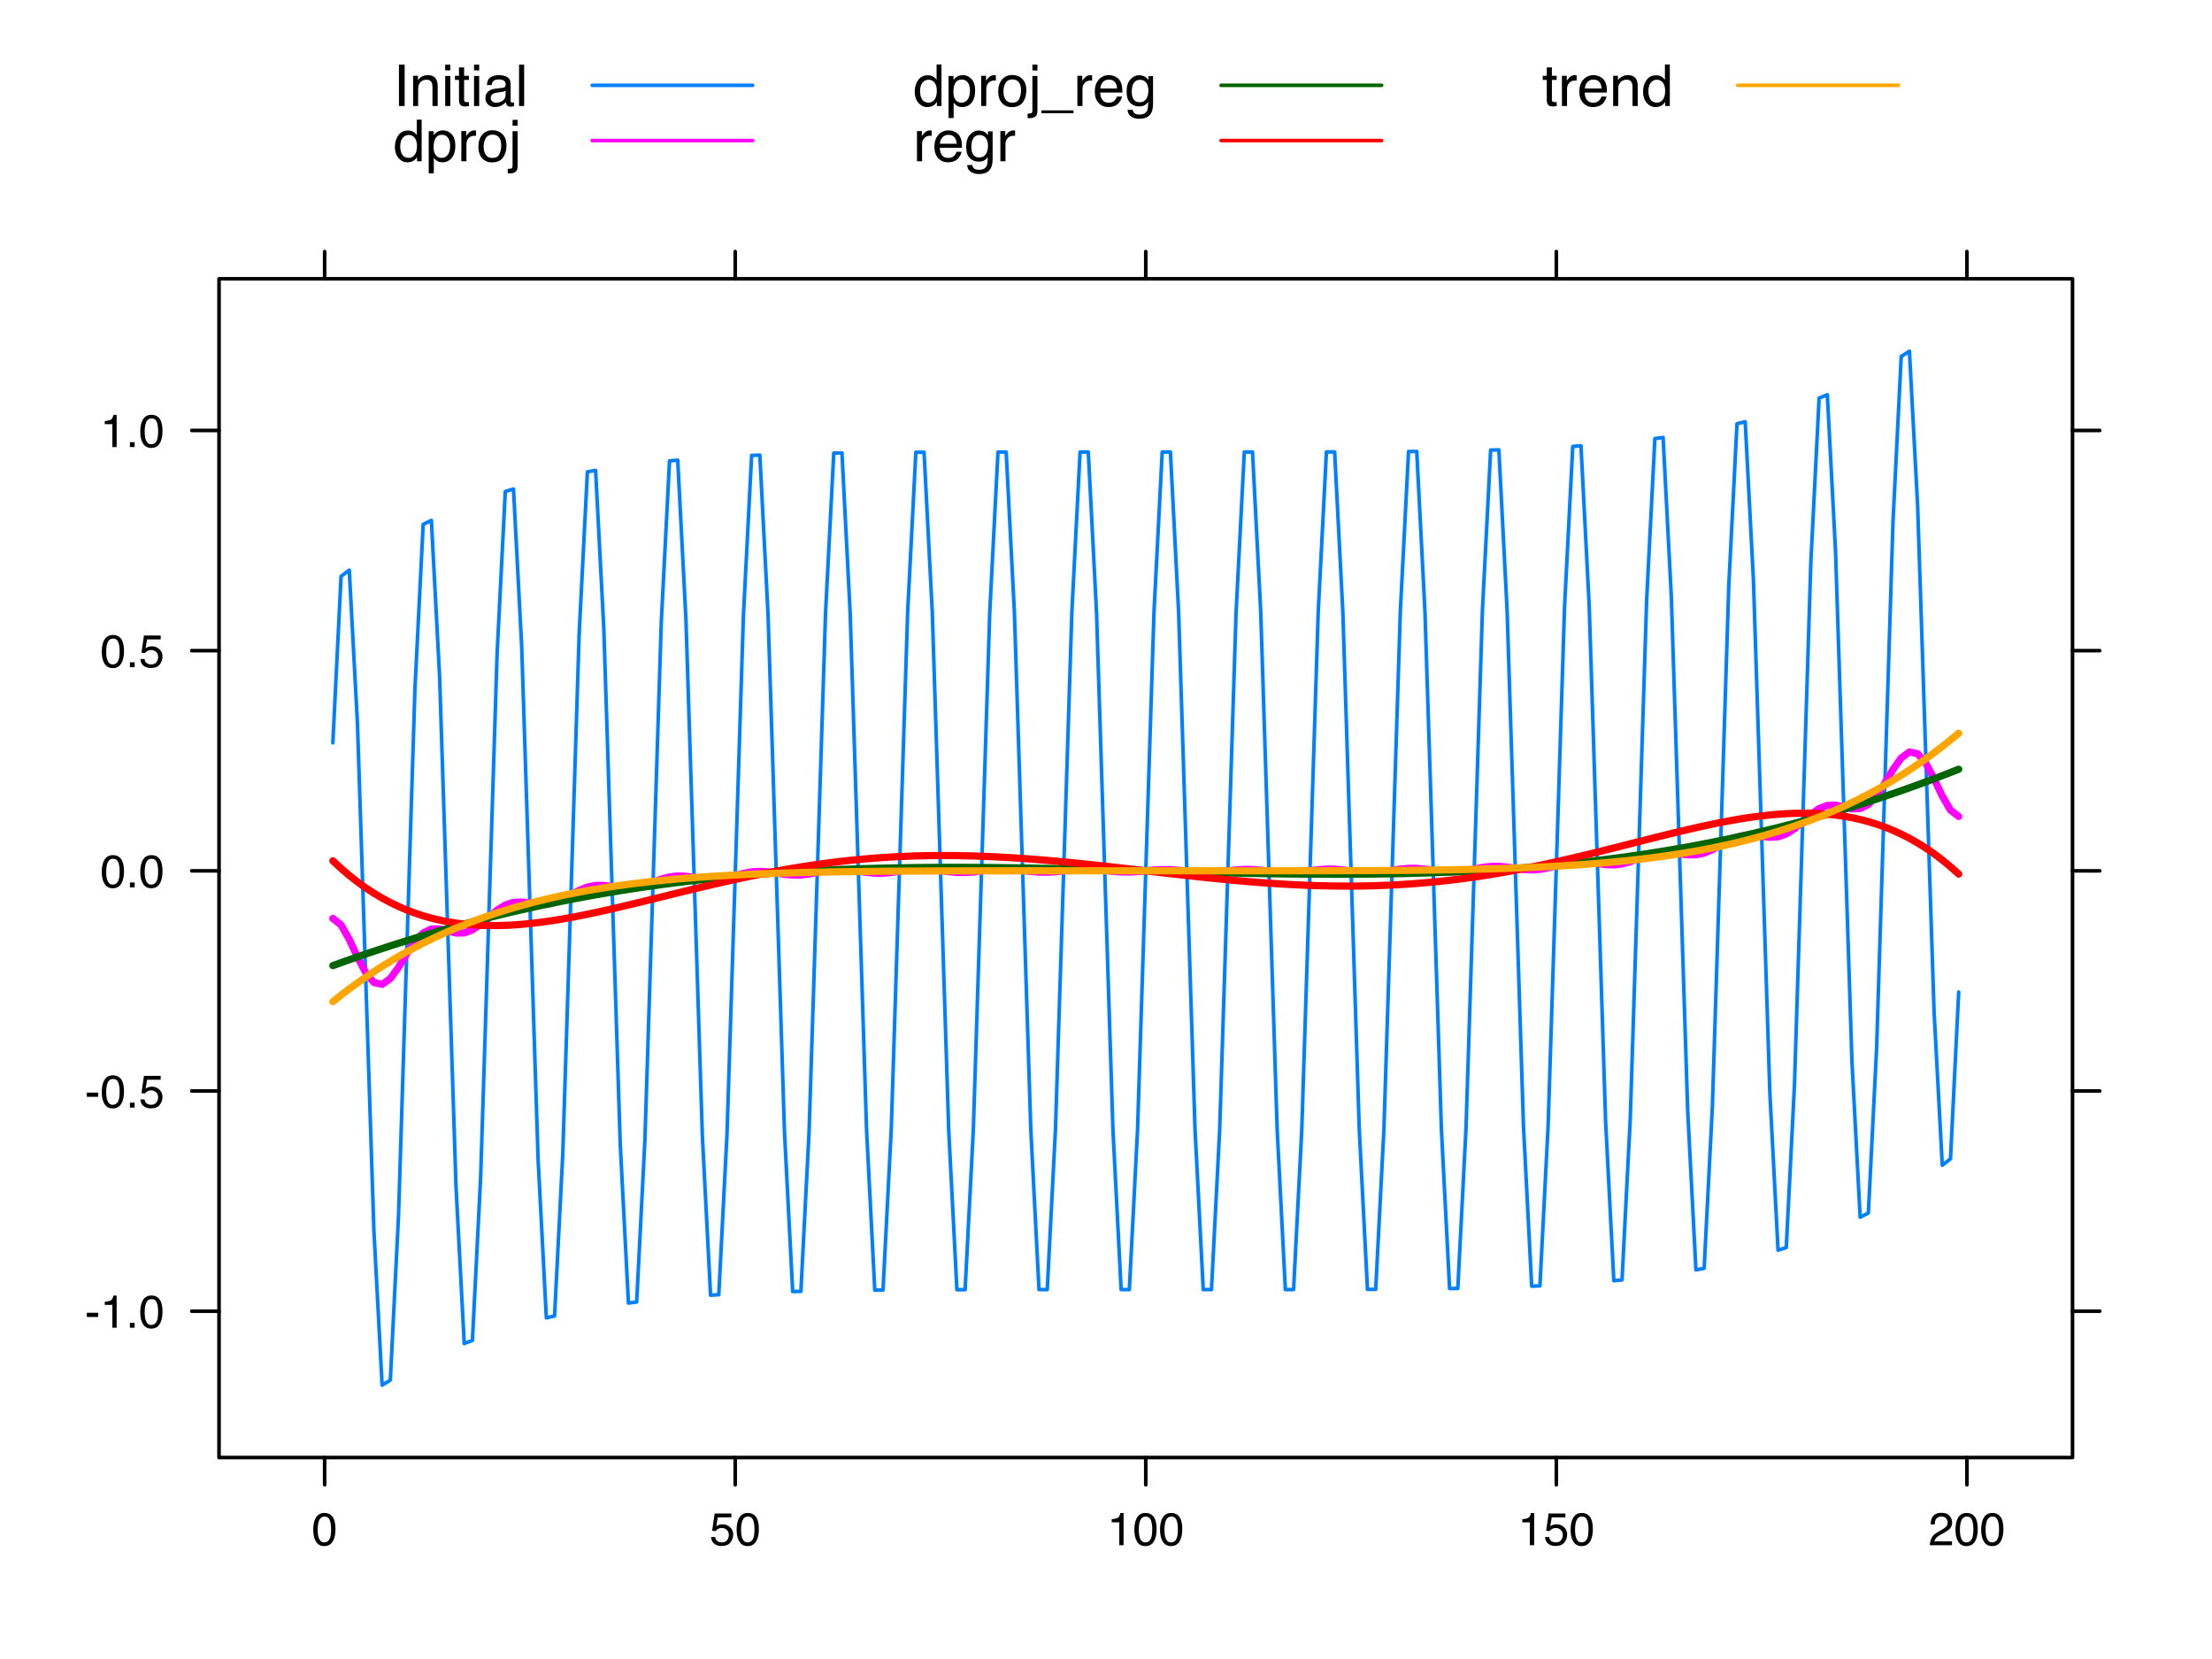 <?xml version="1.0" encoding="UTF-8"?>
<svg xmlns="http://www.w3.org/2000/svg" xmlns:xlink="http://www.w3.org/1999/xlink" width="460pt" height="345pt" viewBox="0 0 460 345" version="1.1">
<defs>
<g>
<symbol overflow="visible" id="glyph0-0">
<path style="stroke:none;" d="M 0.312 0 L 0.312 -6.875 L 5.766 -6.875 L 5.766 0 Z M 4.906 -0.859 L 4.906 -6.016 L 1.172 -6.016 L 1.172 -0.859 Z M 4.906 -0.859 "/>
</symbol>
<symbol overflow="visible" id="glyph0-1">
<path style="stroke:none;" d="M 0.391 -3.109 L 2.75 -3.109 L 2.75 -2.234 L 0.391 -2.234 Z M 0.391 -3.109 "/>
</symbol>
<symbol overflow="visible" id="glyph0-2">
<path style="stroke:none;" d="M 0.922 -4.75 L 0.922 -5.391 C 1.523 -5.453 1.945 -5.551 2.188 -5.688 C 2.426 -5.832 2.609 -6.164 2.734 -6.688 L 3.391 -6.688 L 3.391 0 L 2.5 0 L 2.5 -4.75 Z M 0.922 -4.75 "/>
</symbol>
<symbol overflow="visible" id="glyph0-3">
<path style="stroke:none;" d="M 0.812 -1.016 L 1.797 -1.016 L 1.797 0 L 0.812 0 Z M 0.812 -1.016 "/>
</symbol>
<symbol overflow="visible" id="glyph0-4">
<path style="stroke:none;" d="M 2.594 -6.703 C 3.457 -6.703 4.086 -6.348 4.484 -5.641 C 4.773 -5.086 4.922 -4.328 4.922 -3.359 C 4.922 -2.453 4.785 -1.695 4.516 -1.094 C 4.129 -0.238 3.488 0.188 2.594 0.188 C 1.781 0.188 1.18 -0.16 0.797 -0.859 C 0.461 -1.453 0.297 -2.238 0.297 -3.219 C 0.297 -3.977 0.395 -4.633 0.594 -5.188 C 0.957 -6.195 1.625 -6.703 2.594 -6.703 Z M 2.578 -0.578 C 3.016 -0.578 3.363 -0.77 3.625 -1.156 C 3.883 -1.551 4.016 -2.273 4.016 -3.328 C 4.016 -4.086 3.922 -4.711 3.734 -5.203 C 3.547 -5.703 3.18 -5.953 2.641 -5.953 C 2.148 -5.953 1.789 -5.719 1.562 -5.25 C 1.332 -4.781 1.219 -4.094 1.219 -3.188 C 1.219 -2.5 1.289 -1.945 1.438 -1.531 C 1.656 -0.895 2.035 -0.578 2.578 -0.578 Z M 2.578 -0.578 "/>
</symbol>
<symbol overflow="visible" id="glyph0-5">
<path style="stroke:none;" d="M 1.188 -1.703 C 1.238 -1.223 1.461 -0.895 1.859 -0.719 C 2.055 -0.625 2.285 -0.578 2.547 -0.578 C 3.047 -0.578 3.414 -0.734 3.656 -1.047 C 3.895 -1.367 4.016 -1.723 4.016 -2.109 C 4.016 -2.578 3.867 -2.938 3.578 -3.188 C 3.297 -3.445 2.957 -3.578 2.562 -3.578 C 2.27 -3.578 2.02 -3.52 1.812 -3.406 C 1.602 -3.289 1.426 -3.133 1.281 -2.938 L 0.547 -2.984 L 1.062 -6.594 L 4.547 -6.594 L 4.547 -5.781 L 1.703 -5.781 L 1.406 -3.922 C 1.562 -4.035 1.711 -4.125 1.859 -4.188 C 2.109 -4.289 2.395 -4.344 2.719 -4.344 C 3.332 -4.344 3.852 -4.141 4.281 -3.734 C 4.707 -3.336 4.922 -2.836 4.922 -2.234 C 4.922 -1.598 4.723 -1.035 4.328 -0.547 C 3.941 -0.066 3.32 0.172 2.469 0.172 C 1.914 0.172 1.43 0.02 1.016 -0.281 C 0.598 -0.594 0.363 -1.066 0.312 -1.703 Z M 1.188 -1.703 "/>
</symbol>
<symbol overflow="visible" id="glyph0-6">
<path style="stroke:none;" d="M 0.297 0 C 0.328 -0.57 0.445 -1.07 0.656 -1.5 C 0.863 -1.938 1.27 -2.328 1.875 -2.672 L 2.766 -3.188 C 3.172 -3.426 3.457 -3.629 3.625 -3.797 C 3.875 -4.055 4 -4.352 4 -4.688 C 4 -5.07 3.879 -5.379 3.641 -5.609 C 3.41 -5.836 3.102 -5.953 2.719 -5.953 C 2.133 -5.953 1.734 -5.734 1.516 -5.297 C 1.398 -5.066 1.336 -4.742 1.328 -4.328 L 0.469 -4.328 C 0.477 -4.91 0.582 -5.383 0.781 -5.75 C 1.145 -6.406 1.789 -6.734 2.719 -6.734 C 3.488 -6.734 4.051 -6.523 4.406 -6.109 C 4.758 -5.691 4.938 -5.227 4.938 -4.719 C 4.938 -4.188 4.75 -3.727 4.375 -3.344 C 4.156 -3.125 3.758 -2.852 3.188 -2.531 L 2.547 -2.188 C 2.242 -2.02 2.004 -1.859 1.828 -1.703 C 1.516 -1.43 1.316 -1.129 1.234 -0.797 L 4.906 -0.797 L 4.906 0 Z M 0.297 0 "/>
</symbol>
<symbol overflow="visible" id="glyph1-0">
<path style="stroke:none;" d="M 0.391 0 L 0.391 -8.609 L 7.219 -8.609 L 7.219 0 Z M 6.141 -1.078 L 6.141 -7.531 L 1.469 -7.531 L 1.469 -1.078 Z M 6.141 -1.078 "/>
</symbol>
<symbol overflow="visible" id="glyph1-1">
<path style="stroke:none;" d="M 1.172 -8.609 L 2.359 -8.609 L 2.359 0 L 1.172 0 Z M 1.172 -8.609 "/>
</symbol>
<symbol overflow="visible" id="glyph1-2">
<path style="stroke:none;" d="M 0.781 -6.281 L 1.781 -6.281 L 1.781 -5.391 C 2.07 -5.754 2.383 -6.016 2.719 -6.172 C 3.051 -6.336 3.422 -6.422 3.828 -6.422 C 4.711 -6.422 5.312 -6.109 5.625 -5.484 C 5.801 -5.141 5.891 -4.656 5.891 -4.031 L 5.891 0 L 4.812 0 L 4.812 -3.953 C 4.812 -4.336 4.754 -4.645 4.641 -4.875 C 4.453 -5.27 4.113 -5.469 3.625 -5.469 C 3.375 -5.469 3.172 -5.441 3.016 -5.391 C 2.723 -5.305 2.469 -5.133 2.25 -4.875 C 2.07 -4.664 1.957 -4.453 1.906 -4.234 C 1.852 -4.016 1.828 -3.695 1.828 -3.281 L 1.828 0 L 0.781 0 Z M 3.25 -6.422 Z M 3.25 -6.422 "/>
</symbol>
<symbol overflow="visible" id="glyph1-3">
<path style="stroke:none;" d="M 0.781 -6.25 L 1.844 -6.25 L 1.844 0 L 0.781 0 Z M 0.781 -8.609 L 1.844 -8.609 L 1.844 -7.406 L 0.781 -7.406 Z M 0.781 -8.609 "/>
</symbol>
<symbol overflow="visible" id="glyph1-4">
<path style="stroke:none;" d="M 0.984 -8.031 L 2.047 -8.031 L 2.047 -6.281 L 3.047 -6.281 L 3.047 -5.422 L 2.047 -5.422 L 2.047 -1.312 C 2.047 -1.094 2.125 -0.945 2.281 -0.875 C 2.352 -0.832 2.488 -0.812 2.688 -0.812 C 2.738 -0.812 2.789 -0.812 2.844 -0.812 C 2.906 -0.82 2.973 -0.828 3.047 -0.828 L 3.047 0 C 2.93 0.031 2.805 0.051 2.672 0.062 C 2.547 0.082 2.406 0.094 2.25 0.094 C 1.758 0.094 1.426 -0.031 1.25 -0.281 C 1.07 -0.531 0.984 -0.859 0.984 -1.266 L 0.984 -5.422 L 0.141 -5.422 L 0.141 -6.281 L 0.984 -6.281 Z M 0.984 -8.031 "/>
</symbol>
<symbol overflow="visible" id="glyph1-5">
<path style="stroke:none;" d="M 1.578 -1.672 C 1.578 -1.367 1.688 -1.129 1.906 -0.953 C 2.133 -0.773 2.398 -0.688 2.703 -0.688 C 3.078 -0.688 3.438 -0.77 3.781 -0.938 C 4.375 -1.227 4.672 -1.695 4.672 -2.344 L 4.672 -3.188 C 4.535 -3.113 4.363 -3.047 4.156 -2.984 C 3.957 -2.93 3.758 -2.895 3.562 -2.875 L 2.938 -2.797 C 2.551 -2.742 2.258 -2.66 2.062 -2.547 C 1.738 -2.367 1.578 -2.078 1.578 -1.672 Z M 4.141 -3.797 C 4.379 -3.828 4.539 -3.93 4.625 -4.109 C 4.664 -4.203 4.688 -4.336 4.688 -4.516 C 4.688 -4.867 4.555 -5.125 4.297 -5.281 C 4.047 -5.445 3.688 -5.531 3.219 -5.531 C 2.664 -5.531 2.273 -5.383 2.047 -5.094 C 1.91 -4.926 1.82 -4.68 1.781 -4.359 L 0.797 -4.359 C 0.816 -5.129 1.066 -5.664 1.547 -5.969 C 2.035 -6.27 2.598 -6.422 3.234 -6.422 C 3.973 -6.422 4.57 -6.281 5.031 -6 C 5.488 -5.719 5.719 -5.281 5.719 -4.688 L 5.719 -1.078 C 5.719 -0.973 5.738 -0.883 5.781 -0.812 C 5.832 -0.75 5.93 -0.719 6.078 -0.719 C 6.117 -0.719 6.164 -0.719 6.219 -0.719 C 6.281 -0.727 6.348 -0.738 6.422 -0.75 L 6.422 0.031 C 6.254 0.07 6.125 0.098 6.031 0.109 C 5.945 0.129 5.832 0.141 5.688 0.141 C 5.32 0.141 5.062 0.008 4.906 -0.25 C 4.812 -0.383 4.75 -0.578 4.719 -0.828 C 4.5 -0.547 4.188 -0.301 3.781 -0.094 C 3.383 0.113 2.945 0.219 2.469 0.219 C 1.883 0.219 1.406 0.039 1.031 -0.312 C 0.664 -0.664 0.484 -1.109 0.484 -1.641 C 0.484 -2.223 0.664 -2.676 1.031 -3 C 1.395 -3.32 1.867 -3.52 2.453 -3.594 Z M 3.266 -6.422 Z M 3.266 -6.422 "/>
</symbol>
<symbol overflow="visible" id="glyph1-6">
<path style="stroke:none;" d="M 0.797 -8.609 L 1.859 -8.609 L 1.859 0 L 0.797 0 Z M 0.797 -8.609 "/>
</symbol>
<symbol overflow="visible" id="glyph1-7">
<path style="stroke:none;" d="M 1.438 -3.062 C 1.438 -2.395 1.578 -1.832 1.859 -1.375 C 2.148 -0.926 2.609 -0.703 3.234 -0.703 C 3.723 -0.703 4.125 -0.91 4.438 -1.328 C 4.758 -1.742 4.922 -2.348 4.922 -3.141 C 4.922 -3.93 4.754 -4.516 4.422 -4.891 C 4.098 -5.273 3.703 -5.469 3.234 -5.469 C 2.703 -5.469 2.27 -5.266 1.938 -4.859 C 1.602 -4.453 1.438 -3.852 1.438 -3.062 Z M 3.031 -6.391 C 3.508 -6.391 3.91 -6.285 4.234 -6.078 C 4.422 -5.961 4.633 -5.758 4.875 -5.469 L 4.875 -8.641 L 5.891 -8.641 L 5.891 0 L 4.938 0 L 4.938 -0.875 C 4.695 -0.488 4.406 -0.207 4.062 -0.031 C 3.727 0.133 3.344 0.219 2.906 0.219 C 2.207 0.219 1.602 -0.07 1.094 -0.656 C 0.582 -1.25 0.328 -2.031 0.328 -3 C 0.328 -3.914 0.562 -4.707 1.031 -5.375 C 1.5 -6.051 2.164 -6.391 3.031 -6.391 Z M 3.031 -6.391 "/>
</symbol>
<symbol overflow="visible" id="glyph1-8">
<path style="stroke:none;" d="M 3.422 -0.703 C 3.91 -0.703 4.316 -0.91 4.641 -1.328 C 4.973 -1.742 5.141 -2.359 5.141 -3.172 C 5.141 -3.672 5.066 -4.102 4.922 -4.469 C 4.648 -5.156 4.148 -5.5 3.422 -5.5 C 2.691 -5.5 2.191 -5.133 1.922 -4.406 C 1.773 -4.02 1.703 -3.523 1.703 -2.922 C 1.703 -2.43 1.773 -2.02 1.922 -1.688 C 2.191 -1.031 2.691 -0.703 3.422 -0.703 Z M 0.688 -6.25 L 1.719 -6.25 L 1.719 -5.422 C 1.926 -5.703 2.156 -5.922 2.406 -6.078 C 2.758 -6.305 3.176 -6.422 3.656 -6.422 C 4.375 -6.422 4.977 -6.148 5.469 -5.609 C 5.969 -5.066 6.219 -4.289 6.219 -3.281 C 6.219 -1.906 5.859 -0.926 5.141 -0.344 C 4.691 0.031 4.164 0.219 3.562 0.219 C 3.094 0.219 2.695 0.113 2.375 -0.094 C 2.188 -0.219 1.977 -0.422 1.75 -0.703 L 1.75 2.5 L 0.688 2.5 Z M 0.688 -6.25 "/>
</symbol>
<symbol overflow="visible" id="glyph1-9">
<path style="stroke:none;" d="M 0.797 -6.281 L 1.812 -6.281 L 1.812 -5.188 C 1.883 -5.406 2.082 -5.664 2.406 -5.969 C 2.727 -6.27 3.098 -6.422 3.516 -6.422 C 3.535 -6.422 3.566 -6.414 3.609 -6.406 C 3.66 -6.406 3.742 -6.398 3.859 -6.391 L 3.859 -5.281 C 3.797 -5.289 3.738 -5.297 3.688 -5.297 C 3.633 -5.297 3.578 -5.297 3.516 -5.297 C 2.984 -5.297 2.57 -5.125 2.281 -4.781 C 2 -4.445 1.859 -4.055 1.859 -3.609 L 1.859 0 L 0.797 0 Z M 0.797 -6.281 "/>
</symbol>
<symbol overflow="visible" id="glyph1-10">
<path style="stroke:none;" d="M 3.266 -0.688 C 3.961 -0.688 4.441 -0.945 4.703 -1.469 C 4.961 -2 5.094 -2.586 5.094 -3.234 C 5.094 -3.828 5 -4.305 4.812 -4.672 C 4.508 -5.242 4 -5.531 3.281 -5.531 C 2.633 -5.531 2.164 -5.285 1.875 -4.797 C 1.582 -4.305 1.438 -3.711 1.438 -3.016 C 1.438 -2.348 1.582 -1.789 1.875 -1.344 C 2.164 -0.906 2.629 -0.688 3.266 -0.688 Z M 3.312 -6.453 C 4.113 -6.453 4.789 -6.18 5.344 -5.641 C 5.906 -5.109 6.188 -4.316 6.188 -3.266 C 6.188 -2.254 5.941 -1.414 5.453 -0.75 C 4.961 -0.094 4.203 0.234 3.172 0.234 C 2.305 0.234 1.617 -0.055 1.109 -0.641 C 0.598 -1.234 0.344 -2.02 0.344 -3 C 0.344 -4.051 0.609 -4.891 1.141 -5.516 C 1.68 -6.141 2.406 -6.453 3.312 -6.453 Z M 3.266 -6.422 Z M 3.266 -6.422 "/>
</symbol>
<symbol overflow="visible" id="glyph1-11">
<path style="stroke:none;" d="M 1.828 -7.391 L 0.781 -7.391 L 0.781 -8.609 L 1.828 -8.609 Z M -0.219 1.594 C 0.25 1.57 0.531 1.523 0.625 1.453 C 0.727 1.391 0.781 1.18 0.781 0.828 L 0.781 -6.25 L 1.828 -6.25 L 1.828 0.938 C 1.828 1.395 1.754 1.734 1.609 1.953 C 1.359 2.336 0.891 2.531 0.203 2.531 C 0.148 2.531 0.094 2.523 0.031 2.516 C -0.02 2.516 -0.102 2.508 -0.219 2.5 Z M -0.219 1.594 "/>
</symbol>
<symbol overflow="visible" id="glyph1-12">
<path style="stroke:none;" d="M 0 1.5 L 0 0.906 L 6.672 0.906 L 6.672 1.5 Z M 0 1.5 "/>
</symbol>
<symbol overflow="visible" id="glyph1-13">
<path style="stroke:none;" d="M 3.391 -6.422 C 3.836 -6.422 4.27 -6.316 4.688 -6.109 C 5.102 -5.898 5.422 -5.629 5.641 -5.297 C 5.848 -4.973 5.988 -4.602 6.062 -4.188 C 6.125 -3.895 6.156 -3.43 6.156 -2.797 L 1.547 -2.797 C 1.566 -2.16 1.719 -1.648 2 -1.266 C 2.281 -0.879 2.719 -0.688 3.312 -0.688 C 3.863 -0.688 4.301 -0.867 4.625 -1.234 C 4.812 -1.441 4.945 -1.688 5.031 -1.969 L 6.062 -1.969 C 6.039 -1.738 5.953 -1.484 5.797 -1.203 C 5.641 -0.922 5.469 -0.688 5.281 -0.5 C 4.957 -0.188 4.555 0.02 4.078 0.125 C 3.828 0.188 3.539 0.219 3.219 0.219 C 2.438 0.219 1.773 -0.062 1.234 -0.625 C 0.691 -1.195 0.422 -1.992 0.422 -3.016 C 0.422 -4.023 0.691 -4.844 1.234 -5.469 C 1.785 -6.102 2.504 -6.422 3.391 -6.422 Z M 5.062 -3.641 C 5.02 -4.098 4.922 -4.461 4.766 -4.734 C 4.484 -5.242 4.004 -5.5 3.328 -5.5 C 2.836 -5.5 2.426 -5.32 2.094 -4.969 C 1.77 -4.625 1.598 -4.18 1.578 -3.641 Z M 3.281 -6.422 Z M 3.281 -6.422 "/>
</symbol>
<symbol overflow="visible" id="glyph1-14">
<path style="stroke:none;" d="M 2.984 -6.391 C 3.484 -6.391 3.914 -6.27 4.281 -6.031 C 4.477 -5.883 4.68 -5.68 4.891 -5.422 L 4.891 -6.219 L 5.859 -6.219 L 5.859 -0.516 C 5.859 0.285 5.742 0.914 5.516 1.375 C 5.078 2.227 4.25 2.656 3.031 2.656 C 2.352 2.656 1.785 2.504 1.328 2.203 C 0.867 1.898 0.609 1.426 0.547 0.781 L 1.625 0.781 C 1.676 1.062 1.773 1.281 1.922 1.438 C 2.16 1.664 2.535 1.781 3.047 1.781 C 3.859 1.781 4.391 1.492 4.641 0.922 C 4.785 0.586 4.852 -0.008 4.844 -0.875 C 4.633 -0.551 4.379 -0.312 4.078 -0.156 C 3.785 0 3.395 0.078 2.906 0.078 C 2.227 0.078 1.633 -0.16 1.125 -0.641 C 0.613 -1.129 0.359 -1.93 0.359 -3.047 C 0.359 -4.098 0.613 -4.914 1.125 -5.5 C 1.645 -6.094 2.266 -6.391 2.984 -6.391 Z M 4.891 -3.172 C 4.891 -3.941 4.727 -4.516 4.406 -4.891 C 4.082 -5.266 3.676 -5.453 3.188 -5.453 C 2.438 -5.453 1.926 -5.102 1.656 -4.406 C 1.508 -4.039 1.438 -3.555 1.438 -2.953 C 1.438 -2.242 1.578 -1.703 1.859 -1.328 C 2.148 -0.961 2.539 -0.781 3.031 -0.781 C 3.789 -0.781 4.32 -1.125 4.625 -1.812 C 4.801 -2.195 4.891 -2.648 4.891 -3.172 Z M 3.109 -6.422 Z M 3.109 -6.422 "/>
</symbol>
</g>
</defs>
<g id="surface251">
<rect x="0" y="0" width="460" height="345" style="fill:rgb(100%,100%,100%);fill-opacity:1;stroke:none;"/>
<path style="fill:none;stroke-width:0.75;stroke-linecap:round;stroke-linejoin:round;stroke:rgb(0%,0%,0%);stroke-opacity:1;stroke-miterlimit:10;" d="M 67.512 57.984 L 67.512 52.312 "/>
<path style="fill:none;stroke-width:0.75;stroke-linecap:round;stroke-linejoin:round;stroke:rgb(0%,0%,0%);stroke-opacity:1;stroke-miterlimit:10;" d="M 152.891 57.984 L 152.891 52.312 "/>
<path style="fill:none;stroke-width:0.75;stroke-linecap:round;stroke-linejoin:round;stroke:rgb(0%,0%,0%);stroke-opacity:1;stroke-miterlimit:10;" d="M 238.27 57.984 L 238.27 52.312 "/>
<path style="fill:none;stroke-width:0.75;stroke-linecap:round;stroke-linejoin:round;stroke:rgb(0%,0%,0%);stroke-opacity:1;stroke-miterlimit:10;" d="M 323.652 57.984 L 323.652 52.312 "/>
<path style="fill:none;stroke-width:0.75;stroke-linecap:round;stroke-linejoin:round;stroke:rgb(0%,0%,0%);stroke-opacity:1;stroke-miterlimit:10;" d="M 409.031 57.984 L 409.031 52.312 "/>
<path style="fill:none;stroke-width:0.75;stroke-linecap:round;stroke-linejoin:round;stroke:rgb(0%,0%,0%);stroke-opacity:1;stroke-miterlimit:10;" d="M 45.551 272.668 L 39.879 272.668 "/>
<path style="fill:none;stroke-width:0.75;stroke-linecap:round;stroke-linejoin:round;stroke:rgb(0%,0%,0%);stroke-opacity:1;stroke-miterlimit:10;" d="M 45.551 226.879 L 39.879 226.879 "/>
<path style="fill:none;stroke-width:0.75;stroke-linecap:round;stroke-linejoin:round;stroke:rgb(0%,0%,0%);stroke-opacity:1;stroke-miterlimit:10;" d="M 45.551 181.094 L 39.879 181.094 "/>
<path style="fill:none;stroke-width:0.75;stroke-linecap:round;stroke-linejoin:round;stroke:rgb(0%,0%,0%);stroke-opacity:1;stroke-miterlimit:10;" d="M 45.551 135.309 L 39.879 135.309 "/>
<path style="fill:none;stroke-width:0.75;stroke-linecap:round;stroke-linejoin:round;stroke:rgb(0%,0%,0%);stroke-opacity:1;stroke-miterlimit:10;" d="M 45.551 89.52 L 39.879 89.52 "/>
<g style="fill:rgb(0%,0%,0%);fill-opacity:1;">
  <use xlink:href="#glyph0-1" x="17.668" y="276.109"/>
  <use xlink:href="#glyph0-2" x="20.865" y="276.109"/>
  <use xlink:href="#glyph0-3" x="26.204" y="276.109"/>
  <use xlink:href="#glyph0-4" x="28.871" y="276.109"/>
</g>
<g style="fill:rgb(0%,0%,0%);fill-opacity:1;">
  <use xlink:href="#glyph0-1" x="17.668" y="230.324"/>
  <use xlink:href="#glyph0-4" x="20.865" y="230.324"/>
  <use xlink:href="#glyph0-3" x="26.204" y="230.324"/>
  <use xlink:href="#glyph0-5" x="28.871" y="230.324"/>
</g>
<g style="fill:rgb(0%,0%,0%);fill-opacity:1;">
  <use xlink:href="#glyph0-4" x="20.867" y="184.535"/>
  <use xlink:href="#glyph0-3" x="26.206" y="184.535"/>
  <use xlink:href="#glyph0-4" x="28.873" y="184.535"/>
</g>
<g style="fill:rgb(0%,0%,0%);fill-opacity:1;">
  <use xlink:href="#glyph0-4" x="20.867" y="138.75"/>
  <use xlink:href="#glyph0-3" x="26.206" y="138.75"/>
  <use xlink:href="#glyph0-5" x="28.873" y="138.75"/>
</g>
<g style="fill:rgb(0%,0%,0%);fill-opacity:1;">
  <use xlink:href="#glyph0-2" x="20.867" y="92.965"/>
  <use xlink:href="#glyph0-3" x="26.206" y="92.965"/>
  <use xlink:href="#glyph0-4" x="28.873" y="92.965"/>
</g>
<path style="fill:none;stroke-width:0.75;stroke-linecap:round;stroke-linejoin:round;stroke:rgb(0%,0%,0%);stroke-opacity:1;stroke-miterlimit:10;" d="M 67.512 303.105 L 67.512 308.777 "/>
<path style="fill:none;stroke-width:0.75;stroke-linecap:round;stroke-linejoin:round;stroke:rgb(0%,0%,0%);stroke-opacity:1;stroke-miterlimit:10;" d="M 152.891 303.105 L 152.891 308.777 "/>
<path style="fill:none;stroke-width:0.75;stroke-linecap:round;stroke-linejoin:round;stroke:rgb(0%,0%,0%);stroke-opacity:1;stroke-miterlimit:10;" d="M 238.27 303.105 L 238.27 308.777 "/>
<path style="fill:none;stroke-width:0.75;stroke-linecap:round;stroke-linejoin:round;stroke:rgb(0%,0%,0%);stroke-opacity:1;stroke-miterlimit:10;" d="M 323.652 303.105 L 323.652 308.777 "/>
<path style="fill:none;stroke-width:0.75;stroke-linecap:round;stroke-linejoin:round;stroke:rgb(0%,0%,0%);stroke-opacity:1;stroke-miterlimit:10;" d="M 409.031 303.105 L 409.031 308.777 "/>
<g style="fill:rgb(0%,0%,0%);fill-opacity:1;">
  <use xlink:href="#glyph0-4" x="64.844" y="321.332"/>
</g>
<g style="fill:rgb(0%,0%,0%);fill-opacity:1;">
  <use xlink:href="#glyph0-5" x="147.551" y="321.332"/>
  <use xlink:href="#glyph0-4" x="152.89" y="321.332"/>
</g>
<g style="fill:rgb(0%,0%,0%);fill-opacity:1;">
  <use xlink:href="#glyph0-2" x="230.262" y="321.332"/>
  <use xlink:href="#glyph0-4" x="235.601" y="321.332"/>
  <use xlink:href="#glyph0-4" x="240.94" y="321.332"/>
</g>
<g style="fill:rgb(0%,0%,0%);fill-opacity:1;">
  <use xlink:href="#glyph0-2" x="315.645" y="321.332"/>
  <use xlink:href="#glyph0-5" x="320.984" y="321.332"/>
  <use xlink:href="#glyph0-4" x="326.323" y="321.332"/>
</g>
<g style="fill:rgb(0%,0%,0%);fill-opacity:1;">
  <use xlink:href="#glyph0-6" x="401.023" y="321.332"/>
  <use xlink:href="#glyph0-4" x="406.363" y="321.332"/>
  <use xlink:href="#glyph0-4" x="411.702" y="321.332"/>
</g>
<path style="fill:none;stroke-width:0.75;stroke-linecap:round;stroke-linejoin:round;stroke:rgb(0%,0%,0%);stroke-opacity:1;stroke-miterlimit:10;" d="M 430.992 272.668 L 436.66 272.668 "/>
<path style="fill:none;stroke-width:0.75;stroke-linecap:round;stroke-linejoin:round;stroke:rgb(0%,0%,0%);stroke-opacity:1;stroke-miterlimit:10;" d="M 430.992 226.879 L 436.66 226.879 "/>
<path style="fill:none;stroke-width:0.75;stroke-linecap:round;stroke-linejoin:round;stroke:rgb(0%,0%,0%);stroke-opacity:1;stroke-miterlimit:10;" d="M 430.992 181.094 L 436.66 181.094 "/>
<path style="fill:none;stroke-width:0.75;stroke-linecap:round;stroke-linejoin:round;stroke:rgb(0%,0%,0%);stroke-opacity:1;stroke-miterlimit:10;" d="M 430.992 135.309 L 436.66 135.309 "/>
<path style="fill:none;stroke-width:0.75;stroke-linecap:round;stroke-linejoin:round;stroke:rgb(0%,0%,0%);stroke-opacity:1;stroke-miterlimit:10;" d="M 430.992 89.52 L 436.66 89.52 "/>
<path style="fill:none;stroke-width:0.75;stroke-linecap:round;stroke-linejoin:round;stroke:rgb(0%,50.196%,100%);stroke-opacity:1;stroke-miterlimit:10;" d="M 69.219 154.477 L 70.926 119.855 L 72.633 118.559 L 74.34 150.578 L 76.047 203.207 L 77.754 255.887 L 79.465 288.055 L 81.172 287.004 L 82.879 252.73 L 84.586 197.945 L 86.293 143.199 L 88 109.051 L 89.707 108.211 L 91.418 140.676 L 93.125 193.734 L 94.832 246.828 L 96.539 279.398 L 98.246 278.734 L 99.953 244.836 L 101.664 190.41 L 103.371 136.016 L 105.078 102.207 L 106.785 101.691 L 108.492 134.465 L 110.199 187.828 L 111.906 241.211 L 113.617 274.062 L 115.324 273.668 L 117.031 240.027 L 118.738 185.852 L 120.445 131.695 L 122.152 98.113 L 123.859 97.816 L 125.57 130.805 L 127.277 184.367 L 128.984 237.949 L 130.691 270.984 L 132.398 270.766 L 134.105 237.297 L 135.812 183.281 L 137.523 129.277 L 139.23 95.848 L 140.938 95.691 L 142.645 128.812 L 144.352 182.504 L 146.059 236.203 L 147.77 269.355 L 149.477 269.246 L 151.184 235.883 L 152.891 181.965 L 154.598 128.055 L 156.305 94.711 L 158.012 94.641 L 159.723 127.84 L 161.43 181.605 L 163.137 235.375 L 164.844 268.59 L 166.551 268.547 L 168.258 235.238 L 169.965 181.375 L 171.676 127.516 L 173.383 94.219 L 175.09 94.191 L 176.797 127.434 L 180.211 235.043 L 181.918 268.289 L 183.629 268.273 L 185.336 234.996 L 188.75 127.324 L 190.457 94.047 L 192.164 94.039 L 193.875 127.301 L 195.582 181.117 L 197.289 234.938 L 198.996 268.199 L 200.703 268.199 L 202.41 234.93 L 204.117 181.102 L 205.828 127.273 L 207.535 94.008 L 209.242 94.008 L 210.949 127.27 L 214.363 234.918 L 216.07 268.184 L 217.781 268.184 L 219.488 234.918 L 222.902 127.27 L 224.609 94.004 L 226.316 94.004 L 228.027 127.27 L 231.441 234.918 L 233.148 268.184 L 234.855 268.184 L 236.562 234.918 L 238.27 181.094 L 239.98 127.27 L 241.688 94.004 L 243.395 94.004 L 245.102 127.27 L 248.516 234.918 L 250.223 268.184 L 251.934 268.184 L 253.641 234.918 L 255.348 181.094 L 257.055 127.266 L 258.762 94 L 260.469 94 L 262.176 127.266 L 263.887 181.09 L 265.594 234.914 L 267.301 268.18 L 269.008 268.18 L 270.715 234.91 L 272.422 181.082 L 274.133 127.254 L 275.84 93.984 L 277.547 93.98 L 279.254 127.242 L 280.961 181.062 L 282.668 234.879 L 284.375 268.137 L 286.086 268.129 L 287.793 234.852 L 289.5 181.016 L 291.207 127.176 L 292.914 93.895 L 294.621 93.879 L 296.328 127.125 L 298.039 180.93 L 299.746 234.727 L 301.453 267.965 L 303.16 267.938 L 304.867 234.637 L 306.574 180.773 L 308.281 126.906 L 309.992 93.594 L 311.699 93.547 L 313.406 126.758 L 316.82 234.281 L 318.527 267.477 L 320.238 267.398 L 321.945 234.047 L 323.652 180.129 L 325.359 126.203 L 327.066 92.832 L 328.773 92.715 L 330.48 125.855 L 332.191 179.547 L 333.898 233.23 L 335.605 266.34 L 337.312 266.172 L 339.02 232.73 L 340.727 178.715 L 342.434 124.688 L 344.145 91.203 L 345.852 90.973 L 347.559 123.992 L 349.266 177.555 L 350.973 231.102 L 352.68 264.074 L 354.391 263.758 L 356.098 230.16 L 357.805 175.984 L 359.512 121.785 L 361.219 88.125 L 362.926 87.707 L 364.633 120.535 L 366.344 173.895 L 368.051 227.23 L 369.758 259.98 L 371.465 259.438 L 373.172 225.602 L 374.879 171.176 L 376.586 116.719 L 378.297 82.789 L 380.004 82.09 L 381.711 114.629 L 383.418 167.688 L 385.125 220.707 L 386.832 253.133 L 388.539 252.254 L 390.25 218.066 L 391.957 163.281 L 393.664 108.449 L 395.371 74.133 L 397.078 73.035 L 398.785 105.156 L 400.496 157.785 L 402.203 210.363 L 403.91 242.332 L 405.617 240.977 L 407.324 206.301 "/>
<path style="fill:none;stroke-width:1.5;stroke-linecap:round;stroke-linejoin:round;stroke:rgb(100%,0%,100%);stroke-opacity:1;stroke-miterlimit:10;" d="M 69.219 190.992 L 70.926 192.355 L 72.633 195.348 L 74.34 198.996 L 76.047 202.262 L 77.754 204.312 L 79.465 204.711 L 81.172 203.508 L 82.879 201.156 L 84.586 198.352 L 86.293 195.801 L 88 194.016 L 89.707 193.188 L 91.418 193.184 L 93.125 193.617 L 94.832 194.023 L 96.539 194.004 L 98.246 193.375 L 99.953 192.195 L 101.664 190.719 L 103.371 189.289 L 105.078 188.211 L 106.785 187.652 L 108.492 187.582 L 110.199 187.805 L 111.906 188.055 L 113.617 188.074 L 115.324 187.719 L 117.031 187 L 118.738 186.074 L 120.445 185.156 L 122.152 184.469 L 123.859 184.129 L 125.57 184.129 L 127.277 184.352 L 128.984 184.602 L 130.691 184.688 L 132.398 184.508 L 134.105 184.055 L 135.812 183.434 L 137.523 182.816 L 139.23 182.359 L 140.938 182.164 L 142.645 182.234 L 144.352 182.473 L 146.059 182.734 L 147.77 182.871 L 149.477 182.793 L 151.184 182.496 L 152.891 182.066 L 154.598 181.625 L 156.305 181.312 L 158.012 181.207 L 159.723 181.312 L 161.43 181.555 L 163.137 181.816 L 164.844 181.977 L 166.551 181.957 L 168.258 181.754 L 169.965 181.434 L 171.676 181.105 L 173.383 180.875 L 175.09 180.82 L 176.797 180.938 L 178.504 181.172 L 180.211 181.422 L 181.918 181.582 L 183.629 181.594 L 185.336 181.441 L 187.043 181.191 L 188.75 180.926 L 190.457 180.746 L 192.164 180.711 L 193.875 180.828 L 195.582 181.047 L 197.289 181.273 L 198.996 181.43 L 200.703 181.445 L 202.41 181.328 L 204.117 181.113 L 205.828 180.891 L 207.535 180.738 L 209.242 180.715 L 210.949 180.824 L 212.656 181.02 L 214.363 181.227 L 216.07 181.363 L 217.781 181.387 L 219.488 181.281 L 221.195 181.098 L 222.902 180.898 L 224.609 180.766 L 226.316 180.746 L 228.027 180.844 L 229.734 181.02 L 231.441 181.207 L 233.148 181.332 L 234.855 181.352 L 236.562 181.258 L 238.27 181.094 L 239.98 180.926 L 241.688 180.836 L 243.395 180.855 L 245.102 180.98 L 246.809 181.168 L 248.516 181.344 L 250.223 181.441 L 251.934 181.418 L 253.641 181.285 L 255.348 181.09 L 257.055 180.902 L 258.762 180.801 L 260.469 180.82 L 262.176 180.961 L 263.887 181.168 L 265.594 181.363 L 267.301 181.469 L 269.008 181.445 L 270.715 181.293 L 272.422 181.07 L 274.133 180.855 L 275.84 180.734 L 277.547 180.754 L 279.254 180.906 L 280.961 181.137 L 282.668 181.352 L 284.375 181.465 L 286.086 181.43 L 287.793 181.25 L 289.5 180.984 L 291.207 180.73 L 292.914 180.578 L 294.621 180.586 L 296.328 180.746 L 298.039 180.992 L 299.746 181.223 L 301.453 181.34 L 303.16 181.277 L 304.867 181.047 L 306.574 180.715 L 308.281 180.391 L 309.992 180.184 L 311.699 180.16 L 313.406 180.316 L 315.113 180.57 L 316.82 180.809 L 318.527 180.91 L 320.238 180.797 L 321.945 180.477 L 323.652 180.031 L 325.359 179.59 L 327.066 179.285 L 328.773 179.199 L 330.48 179.328 L 332.191 179.582 L 333.898 179.809 L 335.605 179.867 L 337.312 179.66 L 339.02 179.191 L 340.727 178.562 L 342.434 177.93 L 344.145 177.465 L 345.852 177.266 L 347.559 177.34 L 349.266 177.57 L 350.973 177.777 L 352.68 177.762 L 354.391 177.406 L 356.098 176.695 L 357.805 175.762 L 359.512 174.812 L 361.219 174.074 L 362.926 173.699 L 364.633 173.691 L 366.344 173.914 L 368.051 174.117 L 369.758 174.02 L 371.465 173.43 L 373.172 172.328 L 374.879 170.867 L 376.586 169.359 L 378.297 168.148 L 380.004 167.488 L 381.711 167.434 L 383.418 167.801 L 385.125 168.199 L 386.832 168.156 L 388.539 167.293 L 390.25 165.465 L 391.957 162.871 L 393.664 160.023 L 395.371 157.625 L 397.078 156.379 L 398.785 156.73 L 400.496 158.73 L 402.203 161.941 L 403.91 165.539 L 405.617 168.477 L 407.324 169.785 "/>
<path style="fill:none;stroke-width:1.5;stroke-linecap:round;stroke-linejoin:round;stroke:rgb(0%,39.216%,0%);stroke-opacity:1;stroke-miterlimit:10;" d="M 69.219 200.812 L 70.926 200.195 L 72.633 199.586 L 74.34 198.988 L 76.047 198.402 L 77.754 197.824 L 79.465 197.258 L 81.172 196.703 L 82.879 196.156 L 84.586 195.621 L 86.293 195.094 L 88 194.582 L 89.707 194.074 L 91.418 193.582 L 93.125 193.098 L 94.832 192.621 L 96.539 192.16 L 98.246 191.703 L 99.953 191.262 L 101.664 190.828 L 103.371 190.406 L 105.078 189.992 L 106.785 189.586 L 108.492 189.195 L 110.199 188.812 L 111.906 188.438 L 113.617 188.074 L 115.324 187.719 L 117.031 187.375 L 118.738 187.039 L 120.445 186.715 L 122.152 186.398 L 123.859 186.094 L 125.57 185.797 L 127.277 185.508 L 128.984 185.227 L 130.691 184.957 L 132.398 184.699 L 134.105 184.445 L 135.812 184.203 L 137.523 183.969 L 139.23 183.742 L 140.938 183.527 L 142.645 183.316 L 144.352 183.117 L 146.059 182.926 L 147.77 182.742 L 149.477 182.566 L 151.184 182.398 L 152.891 182.238 L 154.598 182.082 L 156.305 181.938 L 158.012 181.801 L 159.723 181.672 L 161.43 181.547 L 163.137 181.43 L 164.844 181.32 L 166.551 181.219 L 168.258 181.121 L 169.965 181.031 L 171.676 180.949 L 175.09 180.801 L 176.797 180.738 L 178.504 180.68 L 180.211 180.625 L 181.918 180.578 L 183.629 180.535 L 185.336 180.5 L 187.043 180.469 L 188.75 180.441 L 190.457 180.418 L 192.164 180.398 L 193.875 180.387 L 195.582 180.379 L 197.289 180.375 L 200.703 180.375 L 202.41 180.383 L 204.117 180.395 L 205.828 180.406 L 209.242 180.445 L 212.656 180.492 L 216.07 180.555 L 217.781 180.586 L 221.195 180.656 L 222.902 180.695 L 224.609 180.738 L 226.316 180.777 L 228.027 180.82 L 229.734 180.863 L 231.441 180.91 L 233.148 180.953 L 238.27 181.094 L 239.98 181.141 L 241.688 181.188 L 243.395 181.23 L 245.102 181.277 L 246.809 181.32 L 248.516 181.367 L 250.223 181.406 L 251.934 181.449 L 257.055 181.566 L 258.762 181.602 L 262.176 181.664 L 263.887 181.691 L 265.594 181.719 L 267.301 181.738 L 269.008 181.762 L 270.715 181.777 L 272.422 181.789 L 274.133 181.801 L 277.547 181.809 L 279.254 181.809 L 282.668 181.793 L 284.375 181.777 L 286.086 181.762 L 289.5 181.707 L 291.207 181.676 L 292.914 181.637 L 296.328 181.543 L 298.039 181.484 L 299.746 181.426 L 301.453 181.355 L 303.16 181.281 L 304.867 181.203 L 306.574 181.117 L 308.281 181.023 L 309.992 180.922 L 311.699 180.816 L 313.406 180.699 L 315.113 180.578 L 316.82 180.449 L 318.527 180.312 L 320.238 180.172 L 321.945 180.02 L 323.652 179.859 L 325.359 179.691 L 327.066 179.516 L 328.773 179.328 L 330.48 179.137 L 332.191 178.934 L 333.898 178.723 L 335.605 178.504 L 337.312 178.277 L 339.02 178.039 L 340.727 177.793 L 342.434 177.535 L 344.145 177.273 L 345.852 176.996 L 347.559 176.711 L 349.266 176.418 L 350.973 176.113 L 352.68 175.797 L 354.391 175.473 L 356.098 175.141 L 357.805 174.793 L 359.512 174.438 L 361.219 174.074 L 362.926 173.695 L 364.633 173.309 L 366.344 172.91 L 368.051 172.504 L 369.758 172.082 L 371.465 171.652 L 373.172 171.211 L 374.879 170.758 L 376.586 170.293 L 378.297 169.816 L 380.004 169.332 L 381.711 168.832 L 383.418 168.324 L 385.125 167.805 L 386.832 167.27 L 388.539 166.727 L 390.25 166.172 L 391.957 165.602 L 393.664 165.023 L 395.371 164.434 L 397.078 163.828 L 398.785 163.215 L 400.496 162.59 L 402.203 161.949 L 403.91 161.301 L 405.617 160.637 L 407.324 159.965 "/>
<path style="fill:none;stroke-width:1.5;stroke-linecap:round;stroke-linejoin:round;stroke:rgb(100%,0%,0%);stroke-opacity:1;stroke-miterlimit:10;" d="M 69.219 179.008 L 70.926 180.594 L 72.633 182.055 L 74.34 183.398 L 76.047 184.629 L 77.754 185.75 L 79.465 186.766 L 81.172 187.684 L 82.879 188.504 L 84.586 189.234 L 86.293 189.883 L 88 190.445 L 89.707 190.93 L 91.418 191.344 L 93.125 191.684 L 94.832 191.961 L 96.539 192.176 L 98.246 192.332 L 99.953 192.43 L 101.664 192.48 L 103.371 192.48 L 105.078 192.434 L 106.785 192.348 L 108.492 192.219 L 110.199 192.055 L 111.906 191.859 L 113.617 191.633 L 115.324 191.375 L 117.031 191.098 L 118.738 190.793 L 120.445 190.465 L 122.152 190.125 L 123.859 189.762 L 125.57 189.391 L 127.277 189.004 L 128.984 188.605 L 130.691 188.203 L 134.105 187.375 L 135.812 186.957 L 137.523 186.535 L 140.938 185.691 L 142.645 185.273 L 144.352 184.859 L 146.059 184.453 L 147.77 184.047 L 149.477 183.652 L 151.184 183.266 L 152.891 182.887 L 154.598 182.52 L 156.305 182.16 L 158.012 181.812 L 159.723 181.48 L 161.43 181.156 L 163.137 180.852 L 164.844 180.555 L 166.551 180.277 L 168.258 180.012 L 169.965 179.762 L 171.676 179.523 L 173.383 179.305 L 175.09 179.102 L 176.797 178.914 L 178.504 178.746 L 180.211 178.59 L 181.918 178.449 L 183.629 178.328 L 185.336 178.223 L 187.043 178.129 L 188.75 178.055 L 190.457 177.996 L 192.164 177.953 L 193.875 177.926 L 195.582 177.914 L 197.289 177.914 L 198.996 177.93 L 200.703 177.961 L 202.41 178.004 L 204.117 178.059 L 205.828 178.129 L 207.535 178.211 L 209.242 178.301 L 210.949 178.406 L 212.656 178.52 L 214.363 178.645 L 216.07 178.781 L 217.781 178.922 L 219.488 179.074 L 221.195 179.234 L 222.902 179.398 L 224.609 179.57 L 226.316 179.75 L 228.027 179.934 L 229.734 180.117 L 231.441 180.309 L 236.562 180.895 L 238.27 181.094 L 239.98 181.289 L 241.688 181.488 L 243.395 181.684 L 246.809 182.066 L 248.516 182.254 L 250.223 182.438 L 251.934 182.613 L 253.641 182.785 L 255.348 182.953 L 257.055 183.113 L 258.762 183.262 L 260.469 183.406 L 262.176 183.539 L 263.887 183.664 L 265.594 183.777 L 267.301 183.883 L 269.008 183.977 L 270.715 184.055 L 272.422 184.125 L 274.133 184.18 L 275.84 184.223 L 277.547 184.254 L 279.254 184.266 L 280.961 184.27 L 282.668 184.254 L 284.375 184.227 L 286.086 184.18 L 287.793 184.121 L 289.5 184.043 L 291.207 183.953 L 292.914 183.844 L 294.621 183.719 L 296.328 183.578 L 298.039 183.422 L 299.746 183.246 L 301.453 183.055 L 303.16 182.852 L 304.867 182.629 L 306.574 182.391 L 308.281 182.137 L 309.992 181.867 L 311.699 181.582 L 313.406 181.281 L 315.113 180.969 L 316.82 180.641 L 318.527 180.301 L 320.238 179.949 L 321.945 179.582 L 323.652 179.207 L 325.359 178.82 L 327.066 178.426 L 328.773 178.023 L 330.48 177.609 L 332.191 177.191 L 335.605 176.34 L 339.02 175.473 L 340.727 175.043 L 342.434 174.609 L 344.145 174.18 L 345.852 173.754 L 347.559 173.332 L 349.266 172.922 L 350.973 172.52 L 352.68 172.129 L 354.391 171.75 L 356.098 171.387 L 357.805 171.043 L 359.512 170.719 L 361.219 170.414 L 362.926 170.137 L 364.633 169.887 L 366.344 169.668 L 368.051 169.477 L 369.758 169.324 L 371.465 169.211 L 373.172 169.137 L 374.879 169.105 L 376.586 169.125 L 378.297 169.191 L 380.004 169.316 L 381.711 169.496 L 383.418 169.734 L 385.125 170.043 L 386.832 170.414 L 388.539 170.863 L 390.25 171.387 L 391.957 171.988 L 393.664 172.676 L 395.371 173.453 L 397.078 174.324 L 398.785 175.293 L 400.496 176.363 L 402.203 177.543 L 403.91 178.832 L 405.617 180.242 L 407.324 181.77 "/>
<path style="fill:none;stroke-width:1.5;stroke-linecap:round;stroke-linejoin:round;stroke:rgb(100%,64.706%,0%);stroke-opacity:1;stroke-miterlimit:10;" d="M 69.219 208.301 L 70.926 206.945 L 72.633 205.648 L 74.34 204.402 L 76.047 203.207 L 77.754 202.062 L 79.465 200.965 L 81.172 199.914 L 82.879 198.906 L 84.586 197.945 L 86.293 197.023 L 88 196.145 L 89.707 195.305 L 91.418 194.5 L 93.125 193.734 L 94.832 193.004 L 96.539 192.309 L 98.246 191.645 L 99.953 191.012 L 101.664 190.41 L 103.371 189.84 L 105.078 189.297 L 106.785 188.781 L 108.492 188.293 L 110.199 187.828 L 111.906 187.387 L 113.617 186.973 L 115.324 186.578 L 117.031 186.203 L 118.738 185.852 L 120.445 185.52 L 122.152 185.203 L 123.859 184.91 L 125.57 184.629 L 127.277 184.367 L 128.984 184.121 L 130.691 183.891 L 132.398 183.676 L 134.105 183.473 L 135.812 183.281 L 137.523 183.105 L 139.23 182.938 L 140.938 182.781 L 142.645 182.637 L 144.352 182.504 L 146.059 182.379 L 147.77 182.262 L 149.477 182.156 L 151.184 182.059 L 152.891 181.965 L 154.598 181.879 L 158.012 181.73 L 159.723 181.664 L 161.43 181.605 L 163.137 181.551 L 164.844 181.5 L 166.551 181.453 L 169.965 181.375 L 171.676 181.34 L 176.797 181.258 L 181.918 181.199 L 183.629 181.184 L 188.75 181.148 L 192.164 181.133 L 193.875 181.125 L 195.582 181.117 L 200.703 181.105 L 202.41 181.105 L 204.117 181.102 L 205.828 181.098 L 210.949 181.098 L 212.656 181.094 L 260.469 181.094 L 262.176 181.09 L 267.301 181.09 L 269.008 181.086 L 270.715 181.086 L 272.422 181.082 L 274.133 181.078 L 275.84 181.078 L 277.547 181.07 L 280.961 181.062 L 284.375 181.047 L 286.086 181.039 L 291.207 181.004 L 292.914 180.988 L 296.328 180.949 L 298.039 180.93 L 301.453 180.875 L 304.867 180.812 L 306.574 180.773 L 308.281 180.73 L 309.992 180.688 L 311.699 180.637 L 313.406 180.582 L 316.82 180.457 L 318.527 180.383 L 320.238 180.305 L 321.945 180.223 L 323.652 180.129 L 325.359 180.031 L 327.066 179.922 L 328.773 179.809 L 330.48 179.684 L 332.191 179.547 L 333.898 179.402 L 335.605 179.25 L 337.312 179.082 L 339.02 178.906 L 340.727 178.715 L 342.434 178.512 L 344.145 178.293 L 345.852 178.062 L 347.559 177.816 L 349.266 177.555 L 350.973 177.277 L 352.68 176.98 L 354.391 176.668 L 356.098 176.336 L 357.805 175.984 L 359.512 175.609 L 361.219 175.215 L 362.926 174.801 L 364.633 174.359 L 366.344 173.895 L 368.051 173.406 L 369.758 172.891 L 371.465 172.348 L 373.172 171.773 L 374.879 171.176 L 376.586 170.543 L 378.297 169.879 L 380.004 169.184 L 381.711 168.453 L 383.418 167.688 L 385.125 166.883 L 386.832 166.043 L 388.539 165.164 L 390.25 164.242 L 391.957 163.281 L 393.664 162.273 L 395.371 161.223 L 397.078 160.125 L 398.785 158.98 L 400.496 157.785 L 402.203 156.539 L 403.91 155.238 L 405.617 153.887 L 407.324 152.477 "/>
<path style="fill:none;stroke-width:0.75;stroke-linecap:round;stroke-linejoin:round;stroke:rgb(0%,0%,0%);stroke-opacity:1;stroke-miterlimit:10;" d="M 45.551 303.105 L 430.992 303.105 L 430.992 57.98 L 45.551 57.98 Z M 45.551 303.105 "/>
<g style="fill:rgb(0%,0%,0%);fill-opacity:1;">
  <use xlink:href="#glyph1-1" x="81.793" y="22.047"/>
  <use xlink:href="#glyph1-2" x="85.127" y="22.047"/>
  <use xlink:href="#glyph1-3" x="91.801" y="22.047"/>
  <use xlink:href="#glyph1-4" x="94.467" y="22.047"/>
  <use xlink:href="#glyph1-3" x="97.801" y="22.047"/>
  <use xlink:href="#glyph1-5" x="100.467" y="22.047"/>
  <use xlink:href="#glyph1-6" x="107.141" y="22.047"/>
</g>
<g style="fill:rgb(0%,0%,0%);fill-opacity:1;">
  <use xlink:href="#glyph1-7" x="81.793" y="33.535"/>
  <use xlink:href="#glyph1-8" x="88.467" y="33.535"/>
  <use xlink:href="#glyph1-9" x="95.141" y="33.535"/>
  <use xlink:href="#glyph1-10" x="99.137" y="33.535"/>
  <use xlink:href="#glyph1-11" x="105.811" y="33.535"/>
</g>
<g style="fill:rgb(0%,0%,0%);fill-opacity:1;">
  <use xlink:href="#glyph1-7" x="189.895" y="22.047"/>
  <use xlink:href="#glyph1-8" x="196.568" y="22.047"/>
  <use xlink:href="#glyph1-9" x="203.242" y="22.047"/>
  <use xlink:href="#glyph1-10" x="207.238" y="22.047"/>
  <use xlink:href="#glyph1-11" x="213.912" y="22.047"/>
  <use xlink:href="#glyph1-12" x="216.578" y="22.047"/>
  <use xlink:href="#glyph1-9" x="223.252" y="22.047"/>
  <use xlink:href="#glyph1-13" x="227.248" y="22.047"/>
  <use xlink:href="#glyph1-14" x="233.922" y="22.047"/>
</g>
<g style="fill:rgb(0%,0%,0%);fill-opacity:1;">
  <use xlink:href="#glyph1-9" x="189.895" y="33.535"/>
  <use xlink:href="#glyph1-13" x="193.891" y="33.535"/>
  <use xlink:href="#glyph1-14" x="200.564" y="33.535"/>
  <use xlink:href="#glyph1-9" x="207.238" y="33.535"/>
</g>
<g style="fill:rgb(0%,0%,0%);fill-opacity:1;">
  <use xlink:href="#glyph1-4" x="320.68" y="22.047"/>
  <use xlink:href="#glyph1-9" x="324.014" y="22.047"/>
  <use xlink:href="#glyph1-13" x="328.01" y="22.047"/>
  <use xlink:href="#glyph1-2" x="334.684" y="22.047"/>
  <use xlink:href="#glyph1-7" x="341.357" y="22.047"/>
</g>
<path style="fill:none;stroke-width:0.75;stroke-linecap:round;stroke-linejoin:round;stroke:rgb(0%,50.196%,100%);stroke-opacity:1;stroke-miterlimit:10;" d="M 123.156 17.742 L 156.523 17.742 "/>
<path style="fill:none;stroke-width:0.75;stroke-linecap:round;stroke-linejoin:round;stroke:rgb(100%,0%,100%);stroke-opacity:1;stroke-miterlimit:10;" d="M 123.156 29.23 L 156.523 29.23 "/>
<path style="fill:none;stroke-width:0.75;stroke-linecap:round;stroke-linejoin:round;stroke:rgb(0%,39.216%,0%);stroke-opacity:1;stroke-miterlimit:10;" d="M 253.941 17.742 L 287.312 17.742 "/>
<path style="fill:none;stroke-width:0.75;stroke-linecap:round;stroke-linejoin:round;stroke:rgb(100%,0%,0%);stroke-opacity:1;stroke-miterlimit:10;" d="M 253.941 29.23 L 287.312 29.23 "/>
<path style="fill:none;stroke-width:0.75;stroke-linecap:round;stroke-linejoin:round;stroke:rgb(100%,64.706%,0%);stroke-opacity:1;stroke-miterlimit:10;" d="M 361.379 17.742 L 394.75 17.742 "/>
</g>
</svg>
